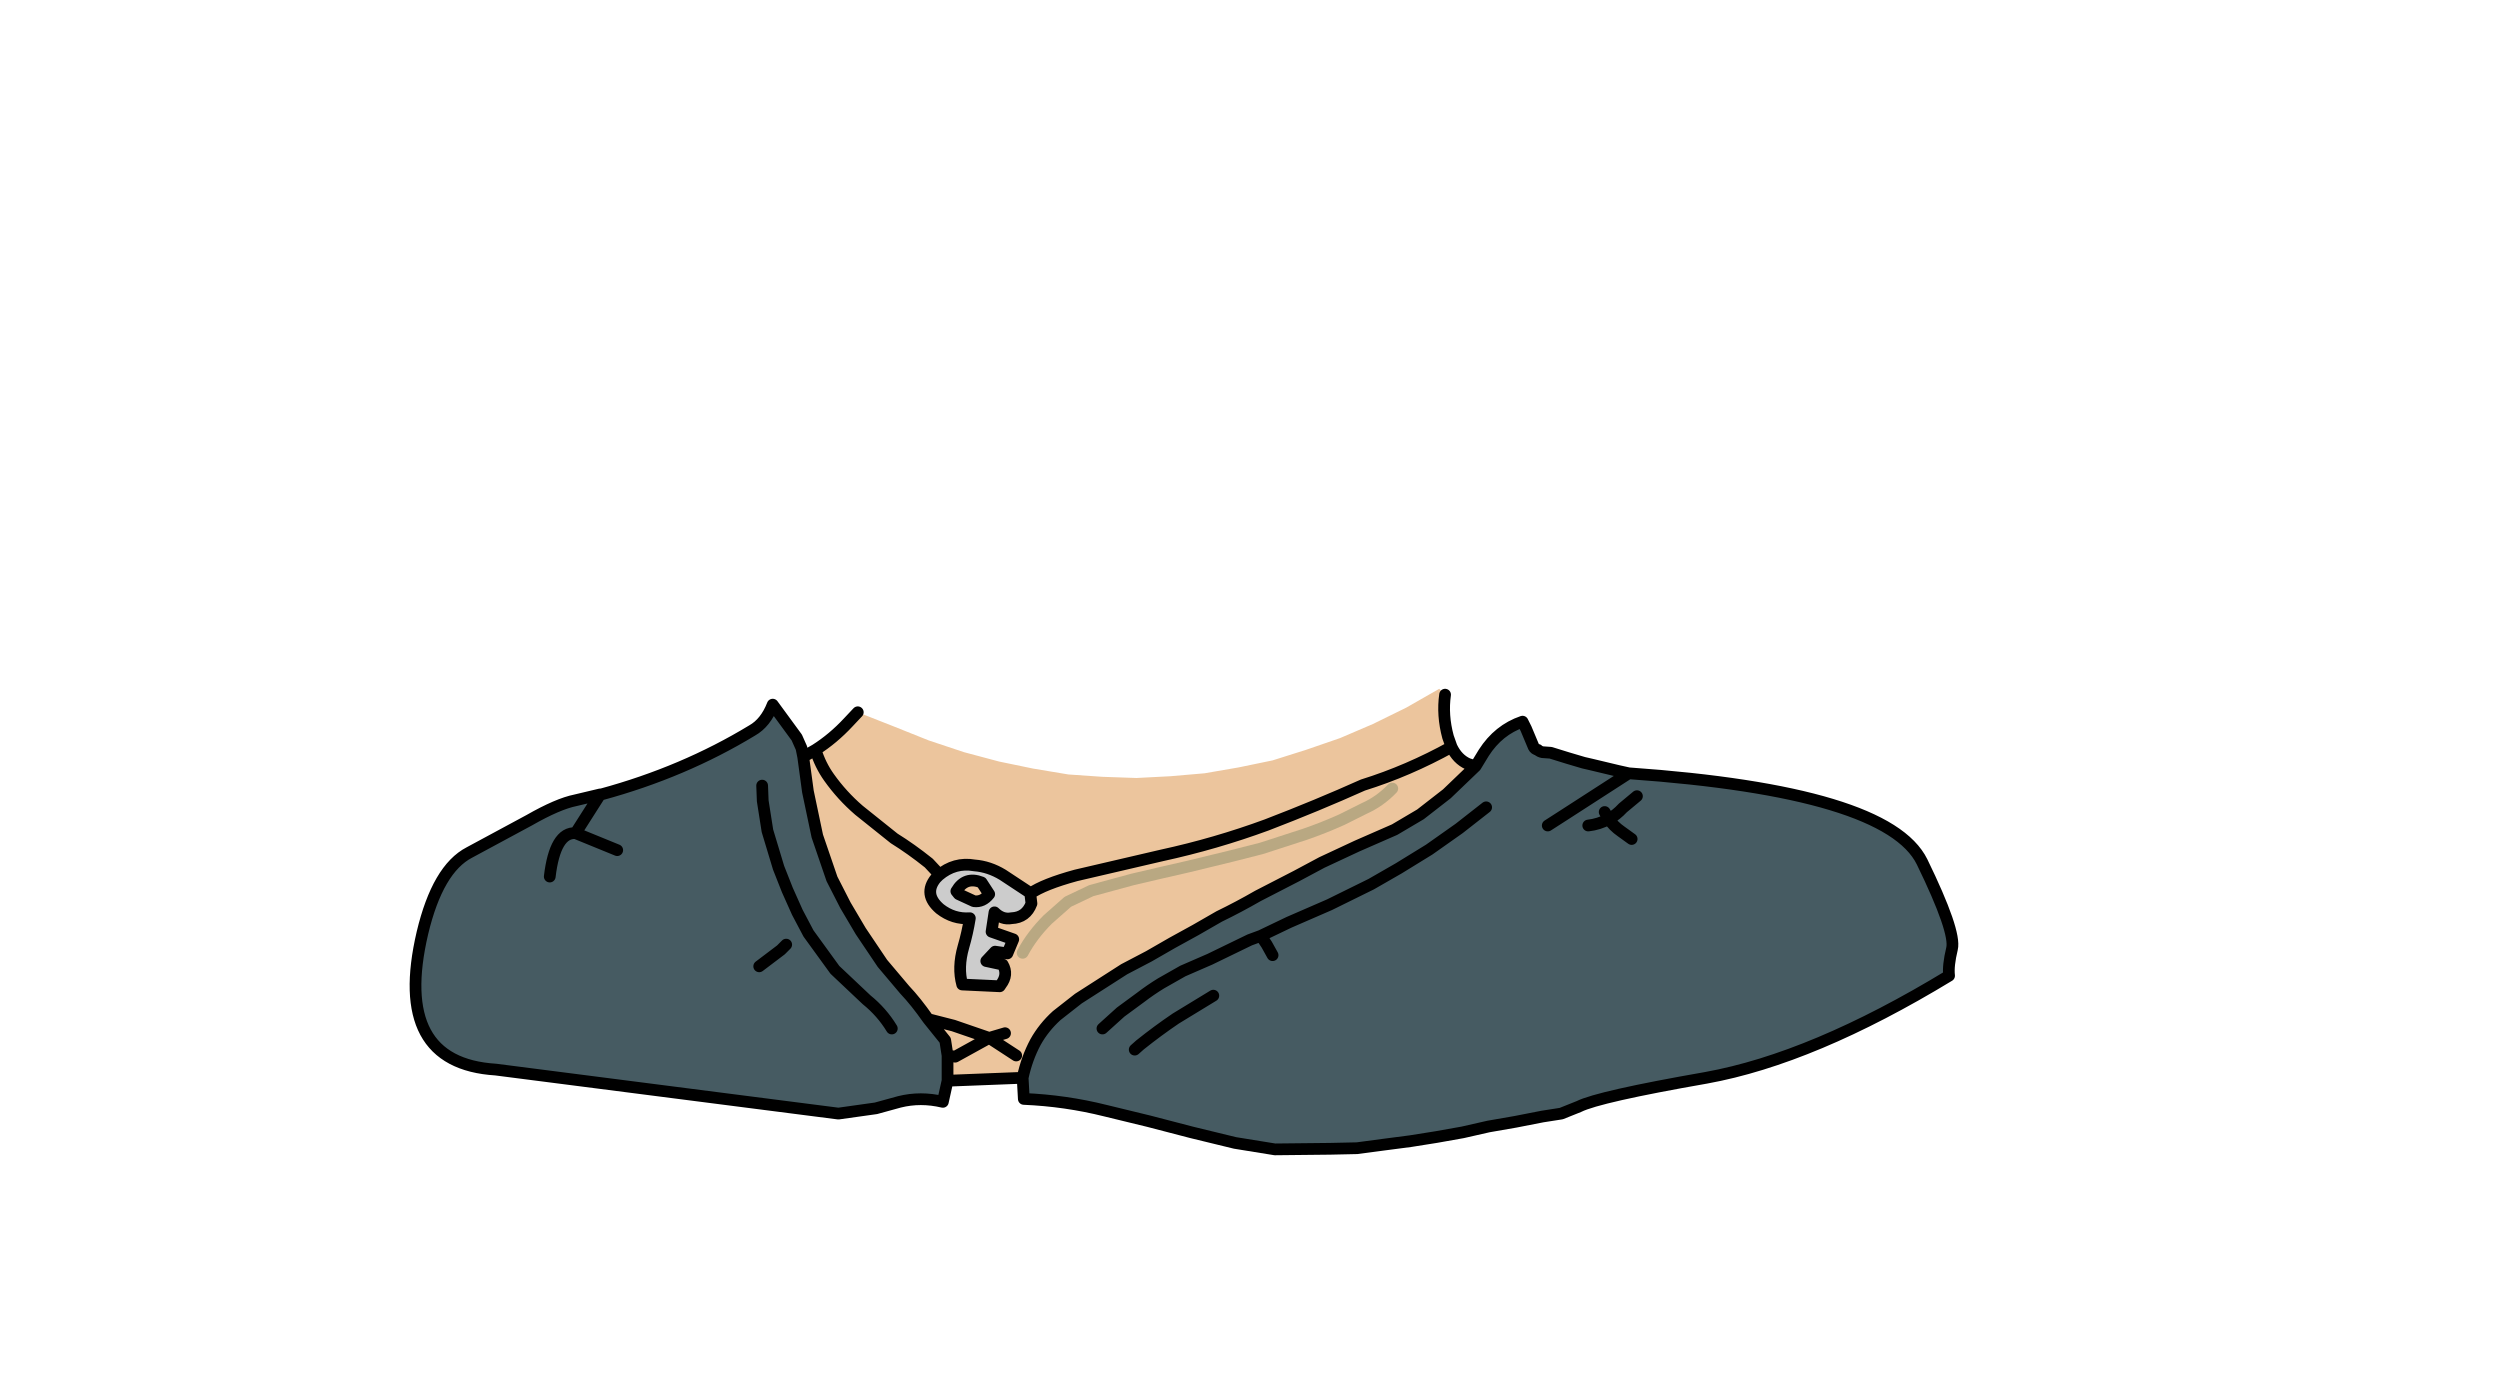 <svg xmlns:xlink="http://www.w3.org/1999/xlink" xmlns="http://www.w3.org/2000/svg" height="119.1px" width="213.05px">
  <g transform="matrix(1.0, 0.0, 0.0, 1.0, 94.65, 81.2)">
    <g data-characterId="920" height="39.75" transform="matrix(1.0, 0.0, 0.0, 1.0, -59.75, -22.5)" width="132.0" xlink:href="#shape0"><g id="shape0" transform="matrix(1.0, 0.0, 0.0, 1.0, 59.75, 22.5)">
      <path d="M-21.55 -20.5 L-18.5 -19.3 -15.5 -18.1 -12.5 -17.1 -9.5 -16.3 -6.6 -15.7 -3.6 -15.2 -0.7 -15.0 2.2 -14.9 5.1 -15.05 8.0 -15.3 10.9 -15.8 13.8 -16.4 16.65 -17.3 19.55 -18.3 22.35 -19.5 25.2 -20.9 28.0 -22.5 28.5 -22.0 Q28.25 -20.25 28.75 -18.4 L29.05 -17.55 Q29.55 -16.5 30.45 -16.1 L31.1 -15.9 28.65 -13.55 26.4 -11.8 24.2 -10.5 21.0 -9.1 18.0 -7.7 15.85 -6.55 12.55 -4.85 Q10.9 -3.9 9.25 -3.1 L7.25 -1.95 5.25 -0.85 3.25 0.3 1.15 1.4 -0.8 2.65 -2.75 3.9 -4.6 5.35 Q-5.7 6.35 -6.4 7.6 -7.15 9.0 -7.5 10.65 L-13.9 10.9 -13.9 8.75 -14.1 7.45 -15.55 5.65 Q-16.6 4.15 -17.55 3.15 L-19.45 0.9 -21.3 -1.85 -22.6 -4.05 -23.75 -6.3 -25.0 -9.95 -25.8 -13.75 -26.2 -16.7 -25.15 -17.3 Q-23.65 -18.25 -22.35 -19.65 L-21.55 -20.5 M-7.5 0.0 Q-6.7 -1.5 -5.35 -2.85 L-3.65 -4.35 -1.65 -5.3 1.85 -6.25 4.2 -6.8 6.6 -7.35 10.3 -8.25 12.85 -8.9 16.55 -10.1 Q18.15 -10.65 19.7 -11.35 L21.6 -12.3 Q22.95 -12.9 24.0 -14.0 22.95 -12.9 21.6 -12.3 L19.7 -11.35 Q18.15 -10.65 16.55 -10.1 L12.85 -8.9 10.3 -8.25 6.6 -7.35 4.2 -6.8 1.85 -6.25 -1.65 -5.3 -3.65 -4.35 -5.35 -2.85 Q-6.7 -1.5 -7.5 0.0 M-6.85 -5.05 Q-5.7 -5.85 -2.95 -6.6 L4.35 -8.3 Q8.95 -9.3 13.3 -10.9 17.6 -12.55 21.5 -14.3 25.35 -15.5 29.05 -17.55 25.35 -15.5 21.5 -14.3 17.6 -12.55 13.3 -10.9 8.95 -9.3 4.35 -8.3 L-2.95 -6.6 Q-5.7 -5.85 -6.85 -5.05 L-7.0 -5.2 -9.2 -6.65 Q-10.35 -7.35 -11.6 -7.45 -13.3 -7.75 -14.65 -6.6 L-14.9 -6.35 Q-16.0 -5.0 -14.55 -3.75 -13.4 -2.85 -12.0 -2.95 -12.2 -1.7 -12.55 -0.5 -13.05 1.25 -12.65 2.7 L-9.45 2.85 -9.35 2.7 Q-8.7 1.85 -9.2 1.0 L-10.6 0.7 -9.85 -0.1 -8.8 0.05 -8.3 -1.15 -10.15 -1.8 -9.9 -3.45 Q-9.25 -2.8 -8.45 -2.95 -7.2 -3.0 -6.75 -4.2 L-6.85 -5.05 M-25.15 -17.3 Q-24.75 -16.0 -24.0 -14.95 -22.9 -13.4 -21.45 -12.15 L-18.45 -9.75 Q-17.0 -8.85 -15.5 -7.65 L-14.8 -6.9 -14.65 -6.6 -14.8 -6.9 -15.5 -7.65 Q-17.0 -8.85 -18.45 -9.75 L-21.45 -12.15 Q-22.9 -13.4 -24.0 -14.95 -24.75 -16.0 -25.15 -17.3 M-9.0 6.85 L-10.35 7.25 -13.4 6.2 -15.55 5.65 -13.4 6.2 -10.35 7.25 -9.0 6.85 M-10.35 -5.0 Q-10.9 -4.3 -11.65 -4.4 L-12.95 -5.0 -13.15 -5.25 Q-12.4 -6.55 -11.0 -6.0 L-10.35 -5.0 M-8.05 8.75 L-10.35 7.25 -13.25 8.85 -13.9 8.75 -13.25 8.85 -10.35 7.25 -8.05 8.75" fill="#ecc59d" fill-rule="evenodd" stroke="none"/>
      <path d="M31.1 -15.9 L31.8 -17.05 Q33.05 -19.0 35.1 -19.7 L35.4 -19.1 36.05 -17.55 Q36.15 -17.35 36.4 -17.3 36.55 -17.15 36.8 -17.1 L37.5 -17.05 38.95 -16.6 40.3 -16.2 40.95 -16.05 43.25 -15.5 44.15 -15.3 Q66.2 -13.75 69.15 -7.75 72.05 -1.8 71.7 -0.35 71.35 1.1 71.45 1.95 59.85 9.0 50.75 10.65 41.6 12.25 39.9 13.1 L38.4 13.7 36.8 13.95 34.5 14.4 32.2 14.8 30.0 15.3 27.75 15.7 25.55 16.05 23.25 16.35 21.0 16.65 18.7 16.7 14.0 16.75 10.6 16.2 6.9 15.3 3.25 14.35 -0.45 13.45 Q-3.85 12.6 -7.4 12.45 L-7.5 10.65 Q-7.15 9.0 -6.4 7.6 -5.7 6.35 -4.6 5.35 L-2.75 3.9 -0.8 2.65 1.15 1.4 3.25 0.3 5.25 -0.85 7.25 -1.95 9.25 -3.1 Q10.9 -3.9 12.55 -4.85 L15.85 -6.55 18.0 -7.7 21.0 -9.1 24.2 -10.5 26.4 -11.8 28.65 -13.55 31.1 -15.9 M-13.9 10.9 L-14.3 12.7 Q-16.2 12.25 -18.0 12.7 L-20.0 13.25 -23.2 13.7 -52.4 9.95 Q-61.25 9.4 -58.65 -1.7 -57.35 -7.15 -54.65 -8.55 L-49.55 -11.3 Q-47.1 -12.7 -45.6 -13.0 L-43.5 -13.5 -43.4 -13.5 Q-36.4 -15.4 -30.55 -18.95 -29.4 -19.6 -28.8 -21.15 L-26.75 -18.35 -26.35 -17.45 -26.2 -16.7 -25.8 -13.75 -25.0 -9.95 -23.75 -6.3 -22.6 -4.05 -21.3 -1.85 -19.45 0.9 -17.55 3.15 Q-16.6 4.15 -15.55 5.65 L-14.1 7.45 -13.9 8.75 -13.9 10.9 M13.8 0.2 L13.3 -0.7 12.8 -1.45 11.85 -1.1 8.45 0.55 6.15 1.55 4.3 2.6 Q3.4 3.15 2.55 3.8 L0.85 5.05 -0.7 6.45 0.85 5.05 2.55 3.8 Q3.4 3.15 4.3 2.6 L6.15 1.55 8.45 0.55 11.85 -1.1 12.8 -1.45 15.2 -2.6 18.65 -4.1 22.2 -5.85 24.55 -7.2 27.15 -8.8 29.7 -10.6 32.0 -12.4 29.7 -10.6 27.15 -8.8 24.55 -7.2 22.2 -5.85 18.65 -4.1 15.2 -2.6 12.8 -1.45 13.3 -0.7 13.8 0.2 M-42.05 -8.75 L-45.6 -10.2 Q-47.35 -10.3 -47.8 -6.5 -47.35 -10.3 -45.6 -10.2 L-43.5 -13.5 -45.6 -10.2 -42.05 -8.75 M42.1 -12.0 L42.45 -11.4 Q41.6 -10.95 40.7 -10.85 41.6 -10.95 42.45 -11.4 L42.1 -12.0 M44.4 -9.7 L43.5 -10.35 Q42.85 -10.8 42.45 -11.4 43.1 -11.75 43.65 -12.35 L44.85 -13.35 43.65 -12.35 Q43.1 -11.75 42.45 -11.4 42.85 -10.8 43.5 -10.35 L44.4 -9.7 M37.25 -10.85 L38.65 -11.75 44.15 -15.3 38.65 -11.75 37.25 -10.85 M-27.65 -0.7 L-28.1 -0.25 -29.95 1.15 -28.1 -0.25 -27.65 -0.7 M-29.7 -14.25 L-29.65 -12.95 -29.25 -10.4 -28.3 -7.25 -27.55 -5.35 -26.7 -3.45 -25.75 -1.65 -23.5 1.45 -20.8 4.0 Q-19.5 5.05 -18.65 6.45 -19.5 5.05 -20.8 4.0 L-23.5 1.45 -25.75 -1.65 -26.7 -3.45 -27.55 -5.35 -28.3 -7.25 -29.25 -10.4 -29.65 -12.95 -29.7 -14.25 M8.75 3.65 L5.55 5.6 Q4.0 6.65 2.5 7.85 L2.05 8.25 2.5 7.85 Q4.0 6.65 5.55 5.6 L8.75 3.65" fill="#465b62" fill-rule="evenodd" stroke="none"/>
      <path d="M-6.85 -5.05 L-6.75 -4.2 Q-7.2 -3.0 -8.45 -2.95 -9.25 -2.8 -9.9 -3.45 L-10.15 -1.8 -8.3 -1.15 -8.8 0.05 -9.85 -0.1 -10.6 0.7 -9.2 1.0 Q-8.7 1.85 -9.35 2.7 L-9.45 2.85 -12.65 2.7 Q-13.05 1.25 -12.55 -0.5 -12.2 -1.7 -12.0 -2.95 -13.4 -2.85 -14.55 -3.75 -16.0 -5.0 -14.9 -6.35 L-14.65 -6.6 Q-13.3 -7.75 -11.6 -7.45 -10.35 -7.35 -9.2 -6.65 L-7.0 -5.2 -6.85 -5.05 M-10.35 -5.0 L-11.0 -6.0 Q-12.4 -6.55 -13.15 -5.25 L-12.95 -5.0 -11.65 -4.4 Q-10.9 -4.3 -10.35 -5.0" fill="#cccccc" fill-rule="evenodd" stroke="none"/>
      <path d="M24.0 -14.0 Q22.95 -12.9 21.6 -12.3 L19.7 -11.35 Q18.15 -10.65 16.55 -10.1 L12.85 -8.9 10.3 -8.25 6.6 -7.35 4.2 -6.8 1.85 -6.25 -1.65 -5.3 -3.65 -4.35 -5.35 -2.85 Q-6.7 -1.5 -7.5 0.0" fill="none" stroke="#b9a882" stroke-linecap="round" stroke-linejoin="round" stroke-width="1.0"/>
      <path d="M28.5 -22.0 Q28.25 -20.25 28.75 -18.4 L29.05 -17.55 Q29.55 -16.5 30.45 -16.1 L31.1 -15.9 31.8 -17.05 Q33.05 -19.0 35.1 -19.7 L35.4 -19.1 36.05 -17.55 Q36.15 -17.35 36.4 -17.3 36.55 -17.15 36.8 -17.1 L37.5 -17.05 38.95 -16.6 40.3 -16.2 40.95 -16.05 43.25 -15.5 44.15 -15.3 Q66.2 -13.75 69.15 -7.75 72.05 -1.8 71.7 -0.35 71.35 1.1 71.45 1.95 59.85 9.0 50.75 10.65 41.6 12.25 39.9 13.1 L38.4 13.7 36.8 13.95 34.5 14.4 32.2 14.8 30.0 15.3 27.75 15.7 25.55 16.05 23.25 16.35 21.0 16.65 18.7 16.7 14.0 16.75 10.6 16.2 6.9 15.3 3.25 14.35 -0.45 13.45 Q-3.85 12.6 -7.4 12.45 L-7.5 10.65 -13.9 10.9 -14.3 12.7 Q-16.2 12.25 -18.0 12.7 L-20.0 13.25 -23.2 13.7 -52.4 9.95 Q-61.25 9.4 -58.65 -1.7 -57.35 -7.15 -54.65 -8.55 L-49.55 -11.3 Q-47.1 -12.7 -45.6 -13.0 L-43.5 -13.5 -43.4 -13.5 Q-36.4 -15.4 -30.55 -18.95 -29.4 -19.6 -28.8 -21.15 L-26.75 -18.35 -26.35 -17.45 -26.2 -16.7 -25.15 -17.3 Q-23.65 -18.25 -22.35 -19.65 L-21.55 -20.5 M31.1 -15.9 L28.65 -13.55 26.4 -11.8 24.2 -10.5 21.0 -9.1 18.0 -7.7 15.85 -6.55 12.55 -4.85 Q10.9 -3.9 9.25 -3.1 L7.25 -1.95 5.25 -0.85 3.25 0.3 1.15 1.4 -0.8 2.65 -2.75 3.9 -4.6 5.35 Q-5.7 6.35 -6.4 7.6 -7.15 9.0 -7.5 10.65 M-0.7 6.45 L0.85 5.05 2.55 3.8 Q3.4 3.15 4.3 2.6 L6.15 1.55 8.45 0.55 11.85 -1.1 12.8 -1.45 15.2 -2.6 18.65 -4.1 22.2 -5.85 24.55 -7.2 27.15 -8.8 29.7 -10.6 32.0 -12.4 M12.8 -1.45 L13.3 -0.7 13.8 0.2 M29.05 -17.55 Q25.35 -15.5 21.5 -14.3 17.6 -12.55 13.3 -10.9 8.95 -9.3 4.35 -8.3 L-2.95 -6.6 Q-5.7 -5.85 -6.85 -5.05 L-6.75 -4.2 Q-7.2 -3.0 -8.45 -2.95 -9.25 -2.8 -9.9 -3.45 L-10.15 -1.8 -8.3 -1.15 -8.8 0.05 -9.85 -0.1 -10.6 0.7 -9.2 1.0 Q-8.7 1.85 -9.35 2.7 L-9.45 2.85 -12.65 2.7 Q-13.05 1.25 -12.55 -0.5 -12.2 -1.7 -12.0 -2.95 -13.4 -2.85 -14.55 -3.75 -16.0 -5.0 -14.9 -6.35 L-14.65 -6.6 -14.8 -6.9 -15.5 -7.65 Q-17.0 -8.85 -18.45 -9.75 L-21.45 -12.15 Q-22.9 -13.4 -24.0 -14.95 -24.75 -16.0 -25.15 -17.3 M44.15 -15.3 L38.65 -11.75 37.25 -10.85 M44.85 -13.35 L43.65 -12.35 Q43.1 -11.75 42.45 -11.4 42.85 -10.8 43.5 -10.35 L44.4 -9.7 M40.7 -10.85 Q41.6 -10.95 42.45 -11.4 L42.1 -12.0 M-47.8 -6.5 Q-47.35 -10.3 -45.6 -10.2 L-43.5 -13.5 M-45.6 -10.2 L-42.05 -8.75 M-26.2 -16.7 L-25.8 -13.75 -25.0 -9.95 -23.75 -6.3 -22.6 -4.05 -21.3 -1.85 -19.45 0.9 -17.55 3.15 Q-16.6 4.15 -15.55 5.65 L-13.4 6.2 -10.35 7.25 -9.0 6.85 M-18.65 6.45 Q-19.5 5.05 -20.8 4.0 L-23.5 1.45 -25.75 -1.65 -26.7 -3.45 -27.55 -5.35 -28.3 -7.25 -29.25 -10.4 -29.65 -12.95 -29.7 -14.25 M-29.95 1.15 L-28.1 -0.25 -27.65 -0.7 M-6.85 -5.05 L-7.0 -5.2 -9.2 -6.65 Q-10.35 -7.35 -11.6 -7.45 -13.3 -7.75 -14.65 -6.6 M-10.35 -5.0 Q-10.9 -4.3 -11.65 -4.4 L-12.95 -5.0 -13.15 -5.25 Q-12.4 -6.55 -11.0 -6.0 L-10.35 -5.0 M-13.9 10.9 L-13.9 8.75 -14.1 7.45 -15.55 5.65 M-13.9 8.75 L-13.25 8.85 -10.35 7.25 -8.05 8.75 M2.05 8.25 L2.5 7.85 Q4.0 6.65 5.55 5.6 L8.75 3.65" fill="none" stroke="#000000" stroke-linecap="round" stroke-linejoin="round" stroke-width="1.0"/>
    </g>
  </g>
  </g>
  <defs>
    </defs>
</svg>